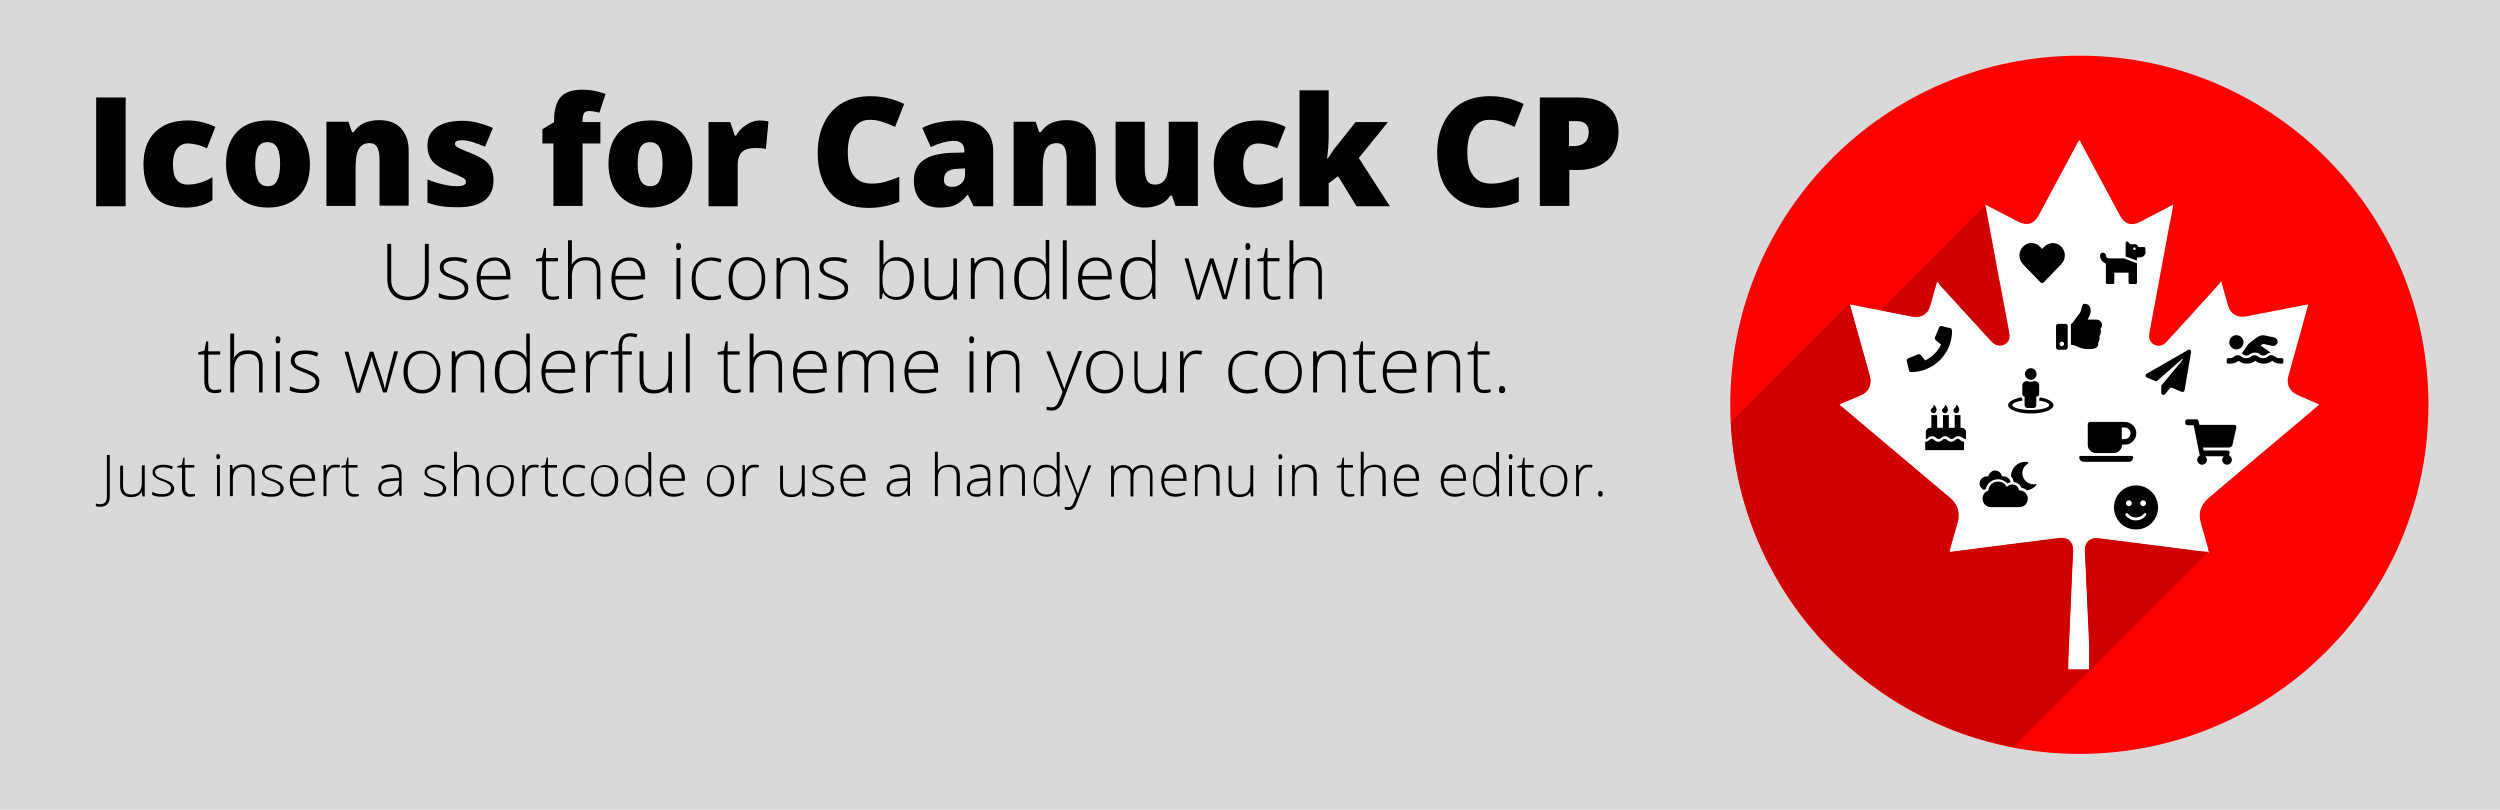 <?xml version="1.0" encoding="utf-8"?>
<!-- Generator: Adobe Illustrator 21.0.0, SVG Export Plug-In . SVG Version: 6.00 Build 0)  -->
<svg version="1.1" id="Livello_1" xmlns="http://www.w3.org/2000/svg" xmlns:xlink="http://www.w3.org/1999/xlink" x="0px" y="0px"
	 viewBox="0 0 772 250" style="enable-background:new 0 0 772 250;" xml:space="preserve">
<style type="text/css">
	.st0{fill:#D9D9D9;}
	.st1{fill:#FD0000;}
	.st2{fill:#FFFFFF;}
	.st3{fill:#CE0000;}
</style>
<rect y="0" class="st0" width="772" height="250"/>
<g>
	<circle class="st1" cx="642.1" cy="125" r="107.8"/>
	<path class="st2" d="M613.1,63.2c0.7,0.4,1.3,0.7,1.9,1c2.8,1.4,5.5,2.9,8.3,4.3c2.6,1.3,4.8,0.7,6.2-1.9c4-7.5,8-14.9,12-22.4
		c0.2-0.3,0.3-0.6,0.6-1c0.3,0.4,0.5,0.7,0.6,1.1c4,7.4,7.9,14.8,11.9,22.2c1.4,2.7,3.6,3.4,6.3,2c3-1.6,6-3.1,9-4.7
		c0.3-0.2,0.7-0.3,1.2-0.6c-0.4,2.4-0.8,4.7-1.3,6.9c-2,11-4.1,21.9-6.1,32.9c-0.3,1.5,0.3,2.8,1.5,3.4c1.3,0.7,2.7,0.4,3.8-0.8
		c5.4-5.9,10.7-11.7,16-17.6c0.3-0.3,0.5-0.6,0.9-1.2c0.5,1.7,0.8,3,1.2,4.3c0.3,1.1,0.6,2.1,0.9,3.2c0.8,2.7,2.8,3.9,5.6,3.4
		c6.2-1.2,12.3-2.4,18.5-3.6c0.2,0,0.4-0.1,0.7-0.1c-0.7,2.4-1.3,4.7-1.9,6.9c-1.4,5-2.8,10-4.2,15c-0.8,2.8,0.3,5,3,6.2
		c2.1,0.9,4.2,1.8,6.5,2.8c-1.9,1.6-3.7,3.2-5.5,4.7c-9.5,8-19.1,16-28.6,24.1c-2.6,2.2-3.4,4.8-2.4,8c0.8,2.9,1.6,5.8,2.5,8.9
		c-1.5-0.2-2.9-0.3-4.3-0.5c-9.9-1.3-19.8-2.5-29.8-3.8c-2.6-0.3-4.3,1.2-4.2,3.8c0.4,9.5,0.9,19.1,1.3,28.6c0.1,2.7,0,5.4,0,8.1
		c-2,0-4.2,0-6.5,0c0-0.9,0-1.7,0-2.6c0.4-10,0.9-19.9,1.3-29.9c0.1-1.5,0.2-2.9,0.2-4.4c0-2.5-1.6-4-4-3.7c-5,0.6-10,1.3-15.1,1.9
		c-6.2,0.8-12.4,1.6-18.6,2.4c-0.1,0-0.2,0-0.5-0.1c0.2-0.9,0.5-1.8,0.7-2.6c0.6-2.1,1.2-4.2,1.8-6.3c0.9-3.1,0.1-5.7-2.4-7.8
		c-11-9.2-21.9-18.5-32.9-27.7c-0.4-0.3-0.8-0.6-1.2-1c0.4-0.2,0.7-0.4,0.9-0.5c1.8-0.8,3.7-1.5,5.5-2.3c2.7-1.1,3.8-3.4,3-6.2
		c-1.9-6.9-3.9-13.8-5.8-20.7c-0.1-0.4-0.2-0.8-0.3-1.3c3.3,0.7,6.5,1.3,9.7,1.9c3.2,0.6,6.5,1.3,9.7,1.9c2.6,0.5,4.7-0.8,5.4-3.4
		c0.7-2.4,1.3-4.7,2-7.1c0.1-0.1,0.3-0.2,0.4-0.3c0.2,0.3,0.4,0.7,0.6,1c5.3,5.8,10.6,11.6,15.9,17.4c1,1,2,1.6,3.5,1.2
		c1.6-0.5,2.4-1.9,2-3.7c-1-5.5-2-11-3.1-16.5c-1.4-7.5-2.8-15.1-4.2-22.6C613.1,63.7,613.1,63.5,613.1,63.2z"/>
	<path class="st3" d="M580.8,95.8C580.8,95.8,580.9,95.8,580.8,95.8c3.3,0.7,6.5,1.3,9.7,1.9c2.6,0.5,4.7-0.8,5.4-3.4
		c0.7-2.4,1.3-4.7,2-7.1c0.1-0.1,0.3-0.2,0.4-0.3c0.2,0.3,0.4,0.7,0.6,1c5.3,5.8,10.6,11.6,15.9,17.4c1,1,2,1.6,3.5,1.2
		c1.6-0.5,2.4-1.9,2-3.7c-1-5.5-2-11-3.1-16.5c-1.4-7.5-2.8-15.1-4.2-22.6c0-0.1,0-0.1,0-0.2L580.8,95.8z"/>
	<path class="st3" d="M682,170.3l0.3-0.3l-0.6-0.6C681.9,169.6,681.9,169.9,682,170.3z"/>
	<path class="st3" d="M677.8,170c-9.9-1.3-19.8-2.5-29.8-3.8c-2.6-0.3-4.3,1.2-4.2,3.8c0.4,9.5,0.9,19.1,1.3,28.6
		c0.1,2.7,0,5.4,0,8.1c-2,0-4.2,0-6.5,0c0-0.9,0-1.7,0-2.6c0.4-10,0.9-19.9,1.3-29.9c0.1-1.5,0.2-2.9,0.2-4.4c0-2.5-1.6-4-4-3.7
		c-5,0.6-10,1.3-15.1,1.9c-6.2,0.8-12.4,1.6-18.6,2.4c-0.1,0-0.2,0-0.5-0.1c0.2-0.9,0.5-1.8,0.7-2.6c0.6-2.1,1.2-4.2,1.8-6.3
		c0.9-3.1,0.1-5.7-2.4-7.8c-11-9.2-21.9-18.5-32.9-27.7c-0.4-0.3-0.8-0.6-1.2-1c0.4-0.2,0.7-0.4,0.9-0.5c1.8-0.8,3.7-1.5,5.5-2.3
		c2.7-1.1,3.8-3.4,3-6.2c-1.9-6.9-3.9-13.8-5.8-20.7c-0.1-0.4-0.2-0.8-0.3-1.3l-0.1-0.1l-36.6,36.6c2.5,50,39.1,91,87.1,100.3
		l60.3-60.3C680.4,170.3,679.1,170.2,677.8,170z"/>
	<path d="M636.5,81.6l-5.3,5.5c-0.3,0.4-0.9,0.4-1.2,0l-5.3-5.5c-1.5-1.6-1.5-4.2,0.3-5.7c1.5-1.3,3.7-1.1,5.1,0.4l0.5,0.6l0.5-0.6
		c1.4-1.4,3.6-1.7,5.1-0.4C638,77.3,638.1,80,636.5,81.6z"/>
	<path d="M688.3,138.2h-8l0.2,0.9h7.4c0.4,0,0.7,0.4,0.6,0.8l-0.2,0.7c0.5,0.2,0.9,0.8,0.9,1.4c0,0.8-0.7,1.5-1.5,1.5
		c-0.8,0-1.5-0.7-1.5-1.5c0-0.4,0.2-0.8,0.5-1.1h-5.7c0.3,0.3,0.5,0.7,0.5,1.1c0,0.8-0.7,1.5-1.5,1.5c-0.8,0-1.5-0.7-1.5-1.5
		c0-0.6,0.3-1.1,0.8-1.3l-1.9-9.4h-1.9c-0.4,0-0.7-0.3-0.7-0.7v-0.4c0-0.4,0.3-0.7,0.7-0.7h2.8c0.3,0,0.6,0.2,0.6,0.5l0.3,1.2h10.8
		c0.4,0,0.7,0.4,0.6,0.8l-1.3,5.7C688.9,138,688.6,138.2,688.3,138.2z"/>
	<path d="M602.8,102.2c0,7-5.7,12.7-12.7,12.7c-0.3,0-0.6-0.2-0.6-0.5l-0.7-2.9c-0.1-0.3,0.1-0.6,0.4-0.8l3.1-1.3
		c0.3-0.1,0.6,0,0.8,0.2l1.4,1.7c2.1-1,3.9-2.8,4.9-4.9l-1.7-1.4c-0.2-0.2-0.3-0.5-0.2-0.8l1.3-3.1c0.1-0.3,0.4-0.5,0.8-0.4l2.9,0.7
		C602.6,101.6,602.8,101.9,602.8,102.2z"/>
	<path d="M643.4,142.6c-1.3,0-1.7-1.8-1-1.8h16c0.7,0,0.3,1.8-1,1.8H643.4z M644.7,137.4V131c0-0.4,0.3-0.7,0.7-0.7h10.8
		c1.9,0,3.5,1.6,3.5,3.5s-1.6,3.5-3.5,3.5h-0.9c0,1.5-1.2,2.6-2.6,2.6h-5.3C645.9,140,644.7,138.8,644.7,137.4z M655.2,132.1v3.5
		h0.9c1,0,1.8-0.8,1.8-1.8s-0.8-1.8-1.8-1.8H655.2z"/>
	<path d="M666.4,156.7c0,3.8-3,6.8-6.8,6.8s-6.8-3-6.8-6.8c0-3.8,3-6.8,6.8-6.8S666.4,152.9,666.4,156.7z M662.1,158.6
		c-0.6,0.7-1.5,1.2-2.5,1.2s-1.9-0.4-2.5-1.2c-0.4-0.4-1,0.1-0.7,0.6c0.8,0.9,1.9,1.5,3.1,1.5s2.4-0.5,3.1-1.5
		C663.1,158.7,662.4,158.1,662.1,158.6z M656.5,155.4c0,0.5,0.4,0.9,0.9,0.9c0.5,0,0.9-0.4,0.9-0.9s-0.4-0.9-0.9-0.9
		C656.9,154.5,656.5,154.9,656.5,155.4z M660.9,155.4c0,0.5,0.4,0.9,0.9,0.9c0.5,0,0.9-0.4,0.9-0.9s-0.4-0.9-0.9-0.9
		C661.3,154.5,660.9,154.9,660.9,155.4z"/>
	<path d="M638.5,100.7v6.6c0,0.4-0.3,0.7-0.7,0.7h-2.2c-0.4,0-0.7-0.3-0.7-0.7v-6.6c0-0.4,0.3-0.7,0.7-0.7h2.2
		C638.3,100,638.5,100.3,638.5,100.7z M637.4,106.2c0-0.4-0.3-0.7-0.7-0.7c-0.4,0-0.7,0.3-0.7,0.7c0,0.4,0.3,0.7,0.7,0.7
		C637.2,106.8,637.4,106.5,637.4,106.2z M644.7,98.7h2.8c0.9,0,1.6,0.8,1.6,1.6c0,0.5-0.2,1-0.5,1.3l0,0c0.3,0.6,0.2,1.5-0.3,2.2
		c0.2,0.7,0,1.6-0.4,2c0.1,0.5,0.1,0.9-0.2,1.2c-0.6,0.8-1.9,0.8-3.1,0.8h-0.1c-1.3,0-2.4-0.5-3.3-0.9c-0.4-0.2-1-0.4-1.4-0.4
		c-0.2,0-0.3-0.1-0.3-0.3v-5.9c0-0.1,0-0.2,0.1-0.2c1.1-1.1,1.6-2.2,2.4-3.1c0.4-0.4,0.6-1,0.7-1.6c0.1-0.5,0.4-1.6,0.9-1.6
		c0.7,0,2,0.2,2,2.2C645.6,97.3,644.9,97.9,644.7,98.7z"/>
	<path d="M676.6,108.7l-2,11.8c-0.1,0.4-0.5,0.7-0.9,0.5l-3.4-1.4l-1.7,2.1c-0.4,0.5-1.2,0.2-1.2-0.4v-2.2l6.6-8
		c0.1-0.2-0.1-0.4-0.2-0.2l-7.9,6.9l-2.9-1.2c-0.5-0.2-0.6-0.9-0.1-1.2l12.7-7.3C676.1,107.7,676.7,108.1,676.6,108.7z"/>
	<path d="M604.7,134.7c-1.2,0-1.3,0.9-2,0.9c-0.8,0-0.9-0.9-2-0.9c-1.2,0-1.3,0.9-2,0.9c-0.8,0-0.9-0.9-2-0.9c-1.2,0-1.3,0.9-2,0.9
		v-2.2c0-0.7,0.6-1.3,1.3-1.3h0.4v-3.9h1.8v3.9h1.8v-3.9h1.8v3.9h1.8v-3.9h1.8v3.9h0.4c0.7,0,1.3,0.6,1.3,1.3v2.2
		C606,135.5,605.9,134.7,604.7,134.7z M594.5,139v-2.6c1.2,0,1.3-0.9,2-0.9c0.8,0,0.9,0.9,2,0.9c1.2,0,1.3-0.9,2-0.9
		c0.8,0,0.9,0.9,2,0.9c1.2,0,1.3-0.9,2-0.9c0.8,0,0.9,0.9,2,0.9v2.6H594.5z M596.2,126.8c0-0.9,0.9-0.6,0.9-1.8
		c0.3,0,0.9,0.8,0.9,1.5s-0.4,1.1-0.9,1.1C596.6,127.6,596.2,127.2,596.2,126.8z M599.7,126.8c0-0.9,0.9-0.6,0.9-1.8
		c0.3,0,0.9,0.8,0.9,1.5s-0.4,1.1-0.9,1.1S599.7,127.2,599.7,126.8z M603.2,126.8c0-0.9,0.9-0.6,0.9-1.8c0.3,0,0.9,0.8,0.9,1.5
		s-0.4,1.1-0.9,1.1S603.2,127.2,603.2,126.8z"/>
	<path d="M634.1,125.1c0,1.5-3.1,2.6-7,2.6c-3.9,0-7-1.2-7-2.6c0-1,1.6-1.9,4-2.4c0.1,0.1,0.3,0.3,0.4,0.4v0.6
		c-1.8,0.3-3.1,0.8-3.1,1.4c0,0.8,2.6,1.5,5.7,1.5c3.2,0,5.7-0.7,5.7-1.5c0-0.6-1.2-1.1-3.1-1.4v-0.6c0.2-0.1,0.3-0.2,0.4-0.4
		C632.5,123.2,634.1,124.1,634.1,125.1z M624.5,121.6V119c0-0.7,0.6-1.3,1.3-1.3h0.3c0.3,0.1,0.6,0.2,1,0.2c0.4,0,0.7-0.1,1-0.2h0.3
		c0.7,0,1.3,0.6,1.3,1.3v2.6c0,0.5-0.4,0.9-0.9,0.9v2.6c0,0.5-0.4,0.9-0.9,0.9h-1.8c-0.5,0-0.9-0.4-0.9-0.9v-2.6
		C624.9,122.5,624.5,122.1,624.5,121.6z M625.3,115.5c0-1,0.8-1.8,1.8-1.8c1,0,1.8,0.8,1.8,1.8s-0.8,1.8-1.8,1.8
		C626.1,117.2,625.3,116.4,625.3,115.5z"/>
	<path d="M705.1,111v0.9c0,0.2-0.2,0.4-0.4,0.4h-0.4c-1.1,0-2-0.3-2.6-0.9c-0.6,0.5-1.6,0.9-2.6,0.9c-1.1,0-2-0.3-2.6-0.9
		c-0.6,0.5-1.6,0.9-2.6,0.9c-1.1,0-2-0.3-2.6-0.9c-0.6,0.5-1.6,0.9-2.6,0.9H688c-0.2,0-0.4-0.2-0.4-0.4V111c0-0.2,0.2-0.4,0.4-0.4
		h0.4c0.7,0,1.3-0.2,1.5-0.5c0.2-0.2,0.5-0.4,0.9-0.4h0.4c0.3,0,0.6,0.2,0.9,0.4c0.3,0.3,0.8,0.5,1.5,0.5s1.3-0.2,1.5-0.5
		c0.2-0.2,0.5-0.4,0.9-0.4h0.4c0.3,0,0.6,0.2,0.9,0.4c0.3,0.3,0.8,0.5,1.5,0.5c0.7,0,1.3-0.2,1.5-0.5c0.2-0.2,0.5-0.4,0.9-0.4h0.4
		c0.3,0,0.6,0.2,0.9,0.4c0.3,0.3,0.8,0.5,1.5,0.5h0.4C704.9,110.6,705.1,110.7,705.1,111z M688.4,105.7c0-1.2,1-2.2,2.2-2.2
		s2.2,1,2.2,2.2c0,1.2-1,2.2-2.2,2.2S688.4,106.9,688.4,105.7z M692.3,109.1l1.9-2.7c0.2-0.3,0.4-0.5,0.7-0.7l2.2-1.6
		c0.7-0.5,1.6-0.7,2.4-0.5l2.8,0.6c0.7,0.2,1.2,0.9,1,1.6c-0.2,0.7-0.9,1.2-1.6,1l-2.8-0.6c-0.1,0-0.2,0-0.3,0.1l-0.5,0.4l3.1,2.2
		c-0.5,0-0.9,0.2-1.4,0.6c-0.1,0.1-0.4,0.3-0.9,0.3s-0.8-0.2-0.9-0.3c-0.4-0.4-0.9-0.6-1.5-0.6h-0.4c-0.5,0-1,0.2-1.5,0.6
		c-0.1,0.1-0.4,0.3-0.9,0.3s-0.8-0.2-0.9-0.3C692.6,109.3,692.4,109.2,692.3,109.1z"/>
	<path d="M659.9,81.3v6c0,0.2-0.2,0.4-0.4,0.4h-1.8c-0.2,0-0.4-0.2-0.4-0.4v-3.1h-4.4v3.1c0,0.2-0.2,0.4-0.4,0.4h-1.8
		c-0.2,0-0.4-0.2-0.4-0.4v-5.9c-1-0.4-1.8-1.3-1.8-2.5c0-0.5,0.4-0.9,0.9-0.9c0.5,0,0.9,0.4,0.9,0.9c0,0.5,0.4,0.9,0.9,0.9h4.7
		L659.9,81.3z M662.6,77.7c0,1-0.8,1.8-1.8,1.8h-0.9v1l-3.5-1.3V75c0-0.4,0.5-0.6,0.7-0.3l0.7,0.7h1.5c0.3,0,0.7,0.2,0.8,0.5
		l0.2,0.4h1.8c0.2,0,0.4,0.2,0.4,0.4V77.7z M659.1,76.4c-0.2,0-0.4,0.2-0.4,0.4s0.2,0.4,0.4,0.4s0.4-0.2,0.4-0.4
		S659.3,76.4,659.1,76.4z"/>
	<path d="M612.7,151.3c-0.8-0.3-1.4-1.1-1.4-2c0-1.2,1-2.2,2.2-2.2h0.5c0.2-1,1.1-1.8,2.1-1.8c1.1,0,1.9,0.8,2.1,1.8h0.5
		c1.1,0,2,0.8,2.2,1.8c-0.4,0.1-0.7,0.2-1,0.4c-0.7-0.8-1.8-1.3-2.9-1.3c-1.9,0-3.4,1.3-3.8,3C613,151,612.9,151.1,612.7,151.3z
		 M626.2,154c0,1.5-1.2,2.6-2.6,2.6h-8.8c-1.5,0-2.6-1.2-2.6-2.6c0-1.2,0.7-2.1,1.8-2.5c0.1-1.6,1.4-2.8,3-2.8
		c1.2,0,2.2,0.7,2.7,1.7c0.4-0.5,1-0.8,1.7-0.8c1.1,0,1.9,0.8,2.1,1.8h0C625,151.4,626.2,152.6,626.2,154z M628.8,149.8
		c-0.7,0.9-1.8,1.5-2.9,1.6c-0.5-0.4-1-0.7-1.7-0.8c-0.4-1-1.3-1.6-2.4-1.8c-0.1-0.7-0.4-1.3-0.8-1.7c0,0,0,0,0-0.1
		c0-2.4,2-4.4,4.4-4.4c0.3,0,0.5,0,0.8,0.1c0.2,0,0.2,0.3,0.1,0.4c-1.1,0.6-1.8,1.8-1.8,3c0,2.1,2,3.8,4.1,3.4
		C628.8,149.4,628.9,149.6,628.8,149.8z"/>
</g>
<g>
	<path d="M29.7,63.6V30.1h9.1v33.6H29.7z"/>
	<path d="M57.3,64.1c-4.3,0-7.5-1.1-9.7-3.4s-3.3-5.6-3.3-9.9c0-4.3,1.2-7.7,3.6-10c2.4-2.4,5.7-3.6,10.1-3.6c3,0,5.9,0.7,8.5,2
		l-2.6,6.6c-1.1-0.5-2.1-0.9-3-1.1s-1.9-0.4-2.9-0.4c-1.5,0-2.6,0.6-3.4,1.7c-0.8,1.1-1.2,2.7-1.2,4.8c0,4.2,1.5,6.2,4.6,6.2
		c2.6,0,5.2-0.8,7.6-2.3v7.1C63.4,63.3,60.6,64.1,57.3,64.1z"/>
	<path d="M95.7,50.6c0,4.3-1.1,7.6-3.4,9.9s-5.5,3.6-9.6,3.6c-3.9,0-7.1-1.2-9.4-3.6c-2.3-2.4-3.5-5.7-3.5-9.9
		c0-4.2,1.1-7.5,3.4-9.9s5.5-3.5,9.6-3.5c2.6,0,4.8,0.5,6.8,1.6c2,1.1,3.5,2.6,4.5,4.7C95.1,45.5,95.7,47.9,95.7,50.6z M78.8,50.6
		c0,2.2,0.3,3.9,0.9,5.1c0.6,1.2,1.6,1.8,3,1.8c1.4,0,2.4-0.6,2.9-1.8c0.6-1.2,0.9-2.9,0.9-5.1c0-2.2-0.3-3.9-0.9-5
		c-0.6-1.1-1.6-1.7-3-1.7c-1.4,0-2.4,0.6-3,1.7C79.1,46.6,78.8,48.3,78.8,50.6z"/>
	<path d="M117.2,63.6V49.4c0-1.7-0.2-3-0.7-3.9c-0.5-0.9-1.3-1.3-2.4-1.3c-1.5,0-2.6,0.6-3.3,1.8c-0.7,1.2-1,3.3-1,6.2v11.4h-9v-26
		h6.8l1.1,3.2h0.5c0.8-1.2,1.8-2.1,3.2-2.8c1.4-0.6,2.9-0.9,4.7-0.9c2.9,0,5.1,0.8,6.7,2.5c1.6,1.7,2.4,4,2.4,7v16.9H117.2z"/>
	<path d="M152.4,55.6c0,2.8-0.9,4.9-2.8,6.3c-1.9,1.4-4.6,2.1-8.2,2.1c-1.9,0-3.6-0.1-5-0.3c-1.4-0.2-2.9-0.6-4.4-1.1v-7.2
		c1.4,0.6,2.9,1.1,4.6,1.5c1.7,0.4,3.1,0.6,4.4,0.6c1.9,0,2.9-0.4,2.9-1.3c0-0.5-0.3-0.9-0.8-1.2s-2.1-1.1-4.7-2.1
		c-2.4-1-4.1-2.1-5-3.3c-0.9-1.2-1.4-2.8-1.4-4.7c0-2.4,0.9-4.3,2.8-5.6c1.9-1.3,4.5-2,7.9-2c1.7,0,3.3,0.2,4.8,0.6
		c1.5,0.4,3.1,0.9,4.7,1.6l-2.4,5.8c-1.2-0.5-2.5-1-3.8-1.4c-1.3-0.4-2.4-0.6-3.3-0.6c-1.5,0-2.2,0.4-2.2,1.1c0,0.4,0.3,0.8,0.8,1.1
		c0.5,0.3,2,1,4.4,1.9c1.8,0.8,3.2,1.5,4.1,2.2c0.9,0.7,1.6,1.6,2,2.5C152.1,53.1,152.4,54.2,152.4,55.6z"/>
	<path d="M185.4,44.3h-5.5v19.3h-9V44.3h-3.4v-4.4l3.6-2.2v-0.4c0-3.4,0.7-5.9,2.1-7.4c1.4-1.5,3.6-2.2,6.7-2.2
		c1.2,0,2.3,0.1,3.4,0.3s2.3,0.5,3.7,1l-1.9,5.8c-1.1-0.3-2.2-0.5-3.2-0.5c-0.7,0-1.2,0.2-1.5,0.6c-0.3,0.4-0.5,1.1-0.5,2.1v0.7h5.5
		V44.3z"/>
	<path d="M213.8,50.6c0,4.3-1.1,7.6-3.4,9.9s-5.5,3.6-9.6,3.6c-3.9,0-7.1-1.2-9.4-3.6c-2.3-2.4-3.5-5.7-3.5-9.9
		c0-4.2,1.1-7.5,3.4-9.9s5.5-3.5,9.6-3.5c2.6,0,4.8,0.5,6.8,1.6c2,1.1,3.5,2.6,4.5,4.7C213.3,45.5,213.8,47.9,213.8,50.6z
		 M196.9,50.6c0,2.2,0.3,3.9,0.9,5.1c0.6,1.2,1.6,1.8,3,1.8c1.4,0,2.4-0.6,2.9-1.8c0.6-1.2,0.9-2.9,0.9-5.1c0-2.2-0.3-3.9-0.9-5
		c-0.6-1.1-1.6-1.7-3-1.7c-1.4,0-2.4,0.6-3,1.7C197.2,46.6,196.9,48.3,196.9,50.6z"/>
	<path d="M234.6,37.2c0.8,0,1.5,0.1,2.2,0.2l0.5,0.1l-0.8,8.5c-0.7-0.2-1.8-0.3-3.1-0.3c-2,0-3.4,0.4-4.3,1.3
		c-0.9,0.9-1.3,2.2-1.3,3.9v12.8h-9v-26h6.7l1.4,4.2h0.4c0.7-1.4,1.8-2.5,3.1-3.3C231.9,37.6,233.2,37.2,234.6,37.2z"/>
	<path d="M268.6,37c-2.2,0-3.8,0.9-5,2.7c-1.2,1.8-1.8,4.2-1.8,7.3c0,6.5,2.5,9.7,7.4,9.7c1.5,0,2.9-0.2,4.3-0.6
		c1.4-0.4,2.8-0.9,4.2-1.5v7.7c-2.8,1.2-6,1.9-9.5,1.9c-5.1,0-8.9-1.5-11.6-4.4c-2.7-2.9-4.1-7.2-4.1-12.7c0-3.5,0.7-6.5,2-9.2
		c1.3-2.6,3.2-4.7,5.6-6.1c2.5-1.4,5.3-2.1,8.7-2.1c3.6,0,7.1,0.8,10.4,2.4l-2.8,7.1c-1.2-0.6-2.5-1.1-3.7-1.5
		C271.4,37.2,270.1,37,268.6,37z"/>
	<path d="M300.6,63.6l-1.7-3.4h-0.2c-1.2,1.5-2.4,2.5-3.7,3.1c-1.3,0.6-2.9,0.8-4.9,0.8c-2.4,0-4.4-0.7-5.8-2.2
		c-1.4-1.5-2.1-3.5-2.1-6.2c0-2.8,1-4.8,2.9-6.2c1.9-1.4,4.7-2.1,8.4-2.3l4.3-0.1v-0.4c0-2.1-1.1-3.2-3.2-3.2
		c-1.9,0-4.3,0.6-7.2,1.9l-2.6-5.9c3-1.6,6.9-2.3,11.5-2.3c3.3,0,5.9,0.8,7.7,2.5s2.7,4,2.7,6.9v17.1H300.6z M294,57.7
		c1.1,0,2-0.3,2.8-1s1.2-1.6,1.2-2.7v-2l-2.1,0.1c-3,0.1-4.4,1.2-4.4,3.3C291.4,56.9,292.3,57.7,294,57.7z"/>
	<path d="M329.4,63.6V49.4c0-1.7-0.2-3-0.7-3.9c-0.5-0.9-1.3-1.3-2.4-1.3c-1.5,0-2.6,0.6-3.3,1.8c-0.7,1.2-1,3.3-1,6.2v11.4h-9v-26
		h6.8l1.1,3.2h0.5c0.8-1.2,1.8-2.1,3.2-2.8c1.4-0.6,2.9-0.9,4.7-0.9c2.9,0,5.1,0.8,6.7,2.5c1.6,1.7,2.4,4,2.4,7v16.9H329.4z"/>
	<path d="M363,63.6l-1.1-3.2h-0.5c-0.8,1.2-1.8,2.1-3.1,2.7c-1.3,0.6-2.9,1-4.7,1c-2.9,0-5.1-0.8-6.7-2.5c-1.6-1.7-2.4-4-2.4-7V37.6
		h9v14.2c0,1.7,0.2,3,0.7,3.9c0.5,0.9,1.3,1.3,2.4,1.3c1.5,0,2.6-0.6,3.3-1.8c0.7-1.2,1-3.3,1-6.2V37.6h9v26H363z"/>
	<path d="M387.8,64.1c-4.3,0-7.5-1.1-9.7-3.4s-3.3-5.6-3.3-9.9c0-4.3,1.2-7.7,3.6-10c2.4-2.4,5.7-3.6,10.1-3.6c3,0,5.9,0.7,8.5,2
		l-2.6,6.6c-1.1-0.5-2.1-0.9-3-1.1s-1.9-0.4-2.9-0.4c-1.5,0-2.6,0.6-3.4,1.7c-0.8,1.1-1.2,2.7-1.2,4.8c0,4.2,1.5,6.2,4.6,6.2
		c2.6,0,5.2-0.8,7.6-2.3v7.1C393.8,63.3,391,64.1,387.8,64.1z"/>
	<path d="M410,49c1.1-1.7,2-3.1,2.8-4l5.8-7.3h10l-9,11.1l9.6,14.9h-10.3l-5.7-9.3l-2.9,2.2v7.1h-9V27.9h9v14c0,2.4-0.2,4.8-0.5,7
		H410z"/>
	<path d="M459.9,37c-2.2,0-3.8,0.9-5,2.7c-1.2,1.8-1.8,4.2-1.8,7.3c0,6.5,2.5,9.7,7.4,9.7c1.5,0,2.9-0.2,4.3-0.6
		c1.4-0.4,2.8-0.9,4.2-1.5v7.7c-2.8,1.2-6,1.9-9.5,1.9c-5.1,0-8.9-1.5-11.6-4.4c-2.7-2.9-4.1-7.2-4.1-12.7c0-3.5,0.7-6.5,2-9.2
		c1.3-2.6,3.2-4.7,5.6-6.1c2.5-1.4,5.3-2.1,8.7-2.1c3.6,0,7.1,0.8,10.4,2.4l-2.8,7.1c-1.2-0.6-2.5-1.1-3.7-1.5
		C462.7,37.2,461.3,37,459.9,37z"/>
	<path d="M499.8,40.7c0,3.7-1.1,6.6-3.3,8.7c-2.2,2-5.4,3.1-9.4,3.1h-2.5v11.1h-9.1V30.1h11.6c4.2,0,7.4,0.9,9.5,2.8
		C498.8,34.7,499.8,37.3,499.8,40.7z M484.5,45.1h1.7c1.4,0,2.4-0.4,3.2-1.1c0.8-0.8,1.2-1.8,1.2-3.2c0-2.3-1.3-3.4-3.8-3.4h-2.3
		V45.1z"/>
	<path d="M132.4,75.3v11.1c0,2-0.6,3.5-1.7,4.6s-2.7,1.7-4.8,1.7c-2,0-3.5-0.6-4.6-1.7s-1.7-2.7-1.7-4.7v-11h1.2v11.1
		c0,1.6,0.5,2.9,1.4,3.8s2.2,1.4,3.9,1.4c1.6,0,2.9-0.5,3.8-1.4s1.3-2.2,1.3-3.8V75.3H132.4z"/>
	<path d="M144.6,89.1c0,1.1-0.4,2-1.3,2.6s-2.1,0.9-3.7,0.9c-1.7,0-3.1-0.3-4.1-0.8v-1.3c1.3,0.6,2.6,1,4.1,1c1.3,0,2.2-0.2,2.9-0.6
		s1-1,1-1.7c0-0.6-0.3-1.2-0.8-1.6s-1.4-0.9-2.6-1.3c-1.3-0.5-2.2-0.9-2.7-1.2s-0.9-0.7-1.2-1.1s-0.4-0.9-0.4-1.5
		c0-1,0.4-1.7,1.2-2.3s1.9-0.8,3.4-0.8c1.4,0,2.7,0.3,3.9,0.8l-0.4,1.1c-1.2-0.5-2.4-0.8-3.5-0.8c-1,0-1.9,0.2-2.5,0.5
		s-0.9,0.8-0.9,1.4c0,0.7,0.2,1.2,0.7,1.6s1.4,0.8,2.8,1.3c1.1,0.4,2,0.8,2.5,1.1s0.9,0.7,1.2,1.1S144.6,88.5,144.6,89.1z"/>
	<path d="M153.1,92.7c-1.9,0-3.3-0.6-4.3-1.7s-1.6-2.7-1.6-4.8c0-2,0.5-3.7,1.5-4.9s2.3-1.8,4-1.8c1.5,0,2.7,0.5,3.6,1.6
		s1.3,2.5,1.3,4.3v0.9h-9.2c0,1.8,0.4,3.1,1.2,4s1.9,1.4,3.4,1.4c0.7,0,1.4-0.1,1.9-0.2s1.2-0.3,2.1-0.7v1.1c-0.7,0.3-1.4,0.5-2,0.6
		S153.8,92.7,153.1,92.7z M152.7,80.5c-1.2,0-2.2,0.4-3,1.2s-1.2,2-1.3,3.5h7.9c0-1.5-0.3-2.6-1-3.5S153.9,80.5,152.7,80.5z"/>
	<path d="M170.7,91.6c0.7,0,1.4-0.1,1.9-0.2v0.9c-0.6,0.2-1.2,0.3-1.9,0.3c-1.1,0-2-0.3-2.5-0.9s-0.8-1.5-0.8-2.8v-8.2h-1.9V80
		l1.9-0.5l0.6-2.9h0.6v3.1h3.7v1h-3.7v8.1c0,1,0.2,1.7,0.5,2.2S170,91.6,170.7,91.6z"/>
	<path d="M184.3,92.4v-8.3c0-1.3-0.3-2.2-0.8-2.8s-1.4-0.9-2.5-0.9c-1.5,0-2.6,0.4-3.3,1.2s-1.1,2-1.1,3.7v7h-1.2V74.2h1.2V80
		l-0.1,1.6h0.1c0.5-0.8,1.1-1.3,1.8-1.7s1.6-0.5,2.7-0.5c2.9,0,4.3,1.6,4.3,4.7v8.3H184.3z"/>
	<path d="M194.7,92.7c-1.9,0-3.3-0.6-4.3-1.7s-1.6-2.7-1.6-4.8c0-2,0.5-3.7,1.5-4.9s2.3-1.8,4-1.8c1.5,0,2.7,0.5,3.6,1.6
		s1.3,2.5,1.3,4.3v0.9H190c0,1.8,0.4,3.1,1.2,4s1.9,1.4,3.4,1.4c0.7,0,1.4-0.1,1.9-0.2s1.2-0.3,2.1-0.7v1.1c-0.7,0.3-1.4,0.5-2,0.6
		S195.4,92.7,194.7,92.7z M194.3,80.5c-1.2,0-2.2,0.4-3,1.2s-1.2,2-1.3,3.5h7.9c0-1.5-0.3-2.6-1-3.5S195.5,80.5,194.3,80.5z"/>
	<path d="M208.8,76.1c0-0.8,0.2-1.1,0.7-1.1c0.2,0,0.4,0.1,0.6,0.3s0.2,0.5,0.2,0.8c0,0.4-0.1,0.6-0.2,0.8s-0.3,0.3-0.6,0.3
		C209,77.3,208.8,76.9,208.8,76.1z M210.1,92.4h-1.2V79.7h1.2V92.4z"/>
	<path d="M219.4,92.7c-1.8,0-3.2-0.6-4.3-1.7s-1.5-2.8-1.5-4.8c0-2.1,0.5-3.8,1.6-4.9s2.5-1.8,4.4-1.8c1.1,0,2.2,0.2,3.2,0.6l-0.3,1
		c-1.1-0.4-2.1-0.6-2.9-0.6c-1.6,0-2.7,0.5-3.6,1.4s-1.2,2.4-1.2,4.2c0,1.7,0.4,3.1,1.2,4s1.9,1.5,3.4,1.5c1.2,0,2.2-0.2,3.2-0.6
		v1.1C221.8,92.5,220.8,92.7,219.4,92.7z"/>
	<path d="M236.3,86c0,2.1-0.5,3.7-1.5,4.9s-2.4,1.8-4.2,1.8c-1.1,0-2.1-0.3-3-0.8s-1.5-1.3-2-2.3S225,87.4,225,86
		c0-2.1,0.5-3.7,1.5-4.9s2.4-1.7,4.1-1.7c1.8,0,3.1,0.6,4.1,1.8S236.3,84,236.3,86z M226.2,86c0,1.8,0.4,3.1,1.2,4.1
		s1.9,1.5,3.3,1.5s2.5-0.5,3.3-1.5s1.2-2.3,1.2-4.1c0-1.8-0.4-3.1-1.2-4.1s-1.9-1.5-3.3-1.5s-2.5,0.5-3.3,1.4S226.2,84.3,226.2,86z"
		/>
	<path d="M248.7,92.4v-8.3c0-1.3-0.3-2.2-0.8-2.8s-1.4-0.9-2.5-0.9c-1.5,0-2.6,0.4-3.3,1.2s-1.1,2-1.1,3.7v7h-1.2V79.7h1l0.2,1.7
		h0.1c0.8-1.3,2.3-2,4.4-2c2.9,0,4.3,1.6,4.3,4.7v8.3H248.7z"/>
	<path d="M261.9,89.1c0,1.1-0.4,2-1.3,2.6s-2.1,0.9-3.7,0.9c-1.7,0-3.1-0.3-4.1-0.8v-1.3c1.3,0.6,2.6,1,4.1,1c1.3,0,2.2-0.2,2.9-0.6
		s1-1,1-1.7c0-0.6-0.3-1.2-0.8-1.6s-1.4-0.9-2.6-1.3c-1.3-0.5-2.2-0.9-2.7-1.2s-0.9-0.7-1.2-1.1s-0.4-0.9-0.4-1.5
		c0-1,0.4-1.7,1.2-2.3s1.9-0.8,3.4-0.8c1.4,0,2.7,0.3,3.9,0.8l-0.4,1.1c-1.2-0.5-2.4-0.8-3.5-0.8c-1,0-1.9,0.2-2.5,0.5
		s-0.9,0.8-0.9,1.4c0,0.7,0.2,1.2,0.7,1.6s1.4,0.8,2.8,1.3c1.1,0.4,2,0.8,2.5,1.1s0.9,0.7,1.2,1.1S261.9,88.5,261.9,89.1z"/>
	<path d="M276.8,79.4c1.8,0,3.1,0.6,4,1.7s1.4,2.8,1.4,4.9c0,2.1-0.5,3.8-1.4,4.9s-2.3,1.7-4,1.7c-0.9,0-1.7-0.2-2.4-0.6
		s-1.3-0.9-1.7-1.6h-0.1l-0.3,1.9h-0.7V74.2h1.2v4.6c0,0.7,0,1.3,0,1.9l0,1h0.1c0.5-0.8,1.1-1.3,1.8-1.7S275.8,79.4,276.8,79.4z
		 M276.7,80.5c-1.5,0-2.6,0.4-3.2,1.3s-1,2.3-1,4.3v0.2c0,1.9,0.3,3.3,1,4.1s1.7,1.3,3.2,1.3c1.4,0,2.4-0.5,3.1-1.5s1.1-2.4,1.1-4.2
		C280.9,82.3,279.5,80.5,276.7,80.5z"/>
	<path d="M286.7,79.7v8.2c0,1.3,0.3,2.2,0.8,2.8s1.4,0.9,2.5,0.9c1.5,0,2.6-0.4,3.3-1.1s1.1-2,1.1-3.7v-7h1.1v12.7h-1l-0.2-1.8h-0.1
		c-0.8,1.3-2.3,2-4.4,2c-2.9,0-4.3-1.6-4.3-4.7v-8.3H286.7z"/>
	<path d="M308.7,92.4v-8.3c0-1.3-0.3-2.2-0.8-2.8s-1.4-0.9-2.5-0.9c-1.5,0-2.6,0.4-3.3,1.2s-1.1,2-1.1,3.7v7h-1.2V79.7h1l0.2,1.7
		h0.1c0.8-1.3,2.3-2,4.4-2c2.9,0,4.3,1.6,4.3,4.7v8.3H308.7z"/>
	<path d="M318.7,79.4c0.9,0,1.7,0.2,2.4,0.5s1.3,0.9,1.8,1.7h0.1c0-1-0.1-1.9-0.1-2.9v-4.6h1.1v18.2h-0.8l-0.3-1.9h-0.1
		c-1,1.5-2.4,2.2-4.2,2.2c-1.8,0-3.1-0.5-4-1.6s-1.4-2.7-1.4-4.8c0-2.2,0.5-3.9,1.4-5.1S316.9,79.4,318.7,79.4z M318.7,80.5
		c-1.4,0-2.4,0.5-3.1,1.5s-1,2.4-1,4.3c0,3.6,1.4,5.4,4.2,5.4c1.4,0,2.5-0.4,3.2-1.3s1-2.2,1-4.1V86c0-2-0.3-3.4-1-4.2
		S320.1,80.5,318.7,80.5z"/>
	<path d="M329.4,92.4h-1.2V74.2h1.2V92.4z"/>
	<path d="M338.8,92.7c-1.9,0-3.3-0.6-4.3-1.7s-1.6-2.7-1.6-4.8c0-2,0.5-3.7,1.5-4.9s2.3-1.8,4-1.8c1.5,0,2.7,0.5,3.6,1.6
		s1.3,2.5,1.3,4.3v0.9h-9.2c0,1.8,0.4,3.1,1.2,4s1.9,1.4,3.4,1.4c0.7,0,1.4-0.1,1.9-0.2s1.2-0.3,2.1-0.7v1.1c-0.7,0.3-1.4,0.5-2,0.6
		S339.6,92.7,338.8,92.7z M338.5,80.5c-1.2,0-2.2,0.4-3,1.2s-1.2,2-1.3,3.5h7.9c0-1.5-0.3-2.6-1-3.5S339.6,80.5,338.5,80.5z"/>
	<path d="M351.5,79.4c0.9,0,1.7,0.2,2.4,0.5s1.3,0.9,1.8,1.7h0.1c0-1-0.1-1.9-0.1-2.9v-4.6h1.1v18.2h-0.8l-0.3-1.9h-0.1
		c-1,1.5-2.4,2.2-4.2,2.2c-1.8,0-3.1-0.5-4-1.6s-1.4-2.7-1.4-4.8c0-2.2,0.5-3.9,1.4-5.1S349.8,79.4,351.5,79.4z M351.5,80.5
		c-1.4,0-2.4,0.5-3.1,1.5s-1,2.4-1,4.3c0,3.6,1.4,5.4,4.2,5.4c1.4,0,2.5-0.4,3.2-1.3s1-2.2,1-4.1V86c0-2-0.3-3.4-1-4.2
		S353,80.5,351.5,80.5z"/>
	<path d="M377.6,92.4l-2.8-8.5c-0.2-0.6-0.4-1.4-0.7-2.5H374l-0.2,0.9l-0.5,1.7l-2.8,8.5h-1.1l-3.6-12.7h1.2l2,7.4
		c0.5,1.8,0.8,3.2,0.9,4h0.1c0.5-1.8,0.8-3,1-3.6l2.6-7.8h1.1l2.5,7.7c0.6,1.8,0.9,3.1,1,3.6h0.1c0.1-0.5,0.4-1.9,0.9-4.1l1.9-7.3
		h1.2l-3.5,12.7H377.6z"/>
	<path d="M384.6,76.1c0-0.8,0.2-1.1,0.7-1.1c0.2,0,0.4,0.1,0.6,0.3c0.1,0.2,0.2,0.5,0.2,0.8c0,0.4-0.1,0.6-0.2,0.8
		c-0.1,0.2-0.3,0.3-0.6,0.3C384.8,77.3,384.6,76.9,384.6,76.1z M385.9,92.4h-1.2V79.7h1.2V92.4z"/>
	<path d="M393.5,91.6c0.7,0,1.4-0.1,1.9-0.2v0.9c-0.6,0.2-1.2,0.3-1.9,0.3c-1.1,0-2-0.3-2.5-0.9s-0.8-1.5-0.8-2.8v-8.2h-1.9V80
		l1.9-0.5l0.6-2.9h0.6v3.1h3.7v1h-3.7v8.1c0,1,0.2,1.7,0.5,2.2S392.8,91.6,393.5,91.6z"/>
	<path d="M407.1,92.4v-8.3c0-1.3-0.3-2.2-0.8-2.8s-1.4-0.9-2.5-0.9c-1.5,0-2.6,0.4-3.3,1.2s-1.1,2-1.1,3.7v7h-1.2V74.2h1.2V80
		l-0.1,1.6h0.1c0.5-0.8,1.1-1.3,1.8-1.7s1.6-0.5,2.7-0.5c2.9,0,4.3,1.6,4.3,4.7v8.3H407.1z"/>
	<path d="M66.4,120.4c0.7,0,1.4-0.1,1.9-0.2v0.9c-0.6,0.2-1.2,0.3-1.9,0.3c-1.1,0-2-0.3-2.5-0.9s-0.8-1.5-0.8-2.8v-8.2h-1.9v-0.7
		l1.9-0.5l0.6-2.9h0.6v3.1H68v1h-3.7v8.1c0,1,0.2,1.7,0.5,2.2S65.7,120.4,66.4,120.4z"/>
	<path d="M80,121.2V113c0-1.3-0.3-2.2-0.8-2.8s-1.4-0.9-2.5-0.9c-1.5,0-2.6,0.4-3.3,1.2s-1.1,2-1.1,3.7v7h-1.2V103h1.2v5.8l-0.1,1.6
		h0.1c0.5-0.8,1.1-1.3,1.8-1.7s1.6-0.5,2.7-0.5c2.9,0,4.3,1.6,4.3,4.7v8.3H80z"/>
	<path d="M85.1,104.9c0-0.8,0.2-1.1,0.7-1.1c0.2,0,0.4,0.1,0.6,0.3s0.2,0.5,0.2,0.8c0,0.4-0.1,0.6-0.2,0.8s-0.3,0.3-0.6,0.3
		C85.3,106.1,85.1,105.7,85.1,104.9z M86.4,121.2h-1.2v-12.7h1.2V121.2z"/>
	<path d="M98.6,117.9c0,1.1-0.4,2-1.3,2.6s-2.1,0.9-3.7,0.9c-1.7,0-3.1-0.3-4.1-0.8v-1.3c1.3,0.6,2.6,1,4.1,1c1.3,0,2.2-0.2,2.9-0.6
		s1-1,1-1.7c0-0.6-0.3-1.2-0.8-1.6s-1.4-0.9-2.6-1.3c-1.3-0.5-2.2-0.9-2.7-1.2s-0.9-0.7-1.2-1.1s-0.4-0.9-0.4-1.5
		c0-1,0.4-1.7,1.2-2.3s1.9-0.8,3.4-0.8c1.4,0,2.7,0.3,3.9,0.8l-0.4,1.1c-1.2-0.5-2.4-0.8-3.5-0.8c-1,0-1.9,0.2-2.5,0.5
		s-0.9,0.8-0.9,1.4c0,0.7,0.2,1.2,0.7,1.6s1.4,0.8,2.8,1.3c1.1,0.4,2,0.8,2.5,1.1s0.9,0.7,1.2,1.1S98.6,117.3,98.6,117.9z"/>
	<path d="M118.3,121.2l-2.8-8.5c-0.2-0.6-0.4-1.4-0.7-2.5h-0.1l-0.2,0.9l-0.5,1.7l-2.8,8.5H110l-3.6-12.7h1.2l2,7.4
		c0.5,1.8,0.8,3.2,0.9,4h0.1c0.5-1.8,0.8-3,1-3.6l2.6-7.8h1.1l2.5,7.7c0.6,1.8,0.9,3.1,1,3.6h0.1c0.1-0.5,0.4-1.9,0.9-4.1l1.9-7.3
		h1.2l-3.5,12.7H118.3z"/>
	<path d="M136,114.8c0,2.1-0.5,3.7-1.5,4.9s-2.4,1.8-4.2,1.8c-1.1,0-2.1-0.3-3-0.8s-1.5-1.3-2-2.3s-0.7-2.2-0.7-3.5
		c0-2.1,0.5-3.7,1.5-4.9s2.4-1.7,4.1-1.7c1.8,0,3.1,0.6,4.1,1.8S136,112.8,136,114.8z M125.9,114.8c0,1.8,0.4,3.1,1.2,4.1
		s1.9,1.5,3.3,1.5s2.5-0.5,3.3-1.5s1.2-2.3,1.2-4.1c0-1.8-0.4-3.1-1.2-4.1s-1.9-1.5-3.3-1.5s-2.5,0.5-3.3,1.4
		S125.9,113.1,125.9,114.8z"/>
	<path d="M148.4,121.2V113c0-1.3-0.3-2.2-0.8-2.8s-1.4-0.9-2.5-0.9c-1.5,0-2.6,0.4-3.3,1.2s-1.1,2-1.1,3.7v7h-1.2v-12.7h1l0.2,1.7
		h0.1c0.8-1.3,2.3-2,4.4-2c2.9,0,4.3,1.6,4.3,4.7v8.3H148.4z"/>
	<path d="M158.3,108.2c0.9,0,1.7,0.2,2.4,0.5s1.3,0.9,1.8,1.7h0.1c0-1-0.1-1.9-0.1-2.9V103h1.1v18.2h-0.8l-0.3-1.9h-0.1
		c-1,1.5-2.4,2.2-4.2,2.2c-1.8,0-3.1-0.5-4-1.6s-1.4-2.7-1.4-4.8c0-2.2,0.5-3.9,1.4-5.1S156.6,108.2,158.3,108.2z M158.3,109.3
		c-1.4,0-2.4,0.5-3.1,1.5s-1,2.4-1,4.3c0,3.6,1.4,5.4,4.2,5.4c1.4,0,2.5-0.4,3.2-1.3s1-2.2,1-4.1v-0.2c0-2-0.3-3.4-1-4.2
		S159.8,109.3,158.3,109.3z"/>
	<path d="M173.1,121.5c-1.9,0-3.3-0.6-4.3-1.7s-1.6-2.7-1.6-4.8c0-2,0.5-3.7,1.5-4.9s2.3-1.8,4-1.8c1.5,0,2.7,0.5,3.6,1.6
		s1.3,2.5,1.3,4.3v0.9h-9.2c0,1.8,0.4,3.1,1.2,4s1.9,1.4,3.4,1.4c0.7,0,1.4-0.1,1.9-0.2s1.2-0.3,2.1-0.7v1.1c-0.7,0.3-1.4,0.5-2,0.6
		S173.8,121.5,173.1,121.5z M172.8,109.3c-1.2,0-2.2,0.4-3,1.2s-1.2,2-1.3,3.5h7.9c0-1.5-0.3-2.6-1-3.5S173.9,109.3,172.8,109.3z"/>
	<path d="M186.1,108.2c0.5,0,1.1,0.1,1.7,0.2l-0.2,1.1c-0.5-0.1-1.1-0.2-1.7-0.2c-1.1,0-2,0.5-2.7,1.4s-1,2.1-1,3.5v7h-1.2v-12.7h1
		l0.1,2.3h0.1c0.5-0.9,1.1-1.6,1.7-2S185.3,108.2,186.1,108.2z"/>
	<path d="M195.2,109.5h-3v11.7H191v-11.7h-2.4v-0.7l2.4-0.4v-1c0-1.6,0.3-2.7,0.9-3.4s1.5-1.1,2.8-1.1c0.7,0,1.4,0.1,2.1,0.3l-0.3,1
		c-0.6-0.2-1.2-0.3-1.9-0.3c-0.9,0-1.5,0.3-1.9,0.8s-0.6,1.4-0.6,2.6v1.2h3V109.5z"/>
	<path d="M198.7,108.5v8.2c0,1.3,0.3,2.2,0.8,2.8s1.4,0.9,2.5,0.9c1.5,0,2.6-0.4,3.3-1.1s1.1-2,1.1-3.7v-7h1.1v12.7h-1l-0.2-1.8
		h-0.1c-0.8,1.3-2.3,2-4.4,2c-2.9,0-4.3-1.6-4.3-4.7v-8.3H198.7z"/>
	<path d="M213,121.2h-1.2V103h1.2V121.2z"/>
	<path d="M226.8,120.4c0.7,0,1.4-0.1,1.9-0.2v0.9c-0.6,0.2-1.2,0.3-1.9,0.3c-1.1,0-2-0.3-2.5-0.9s-0.8-1.5-0.8-2.8v-8.2h-1.9v-0.7
		l1.9-0.5l0.6-2.9h0.6v3.1h3.7v1h-3.7v8.1c0,1,0.2,1.7,0.5,2.2S226.1,120.4,226.8,120.4z"/>
	<path d="M240.4,121.2V113c0-1.3-0.3-2.2-0.8-2.8s-1.4-0.9-2.5-0.9c-1.5,0-2.6,0.4-3.3,1.2s-1.1,2-1.1,3.7v7h-1.2V103h1.2v5.8
		l-0.1,1.6h0.1c0.5-0.8,1.1-1.3,1.8-1.7s1.6-0.5,2.7-0.5c2.9,0,4.3,1.6,4.3,4.7v8.3H240.4z"/>
	<path d="M250.8,121.5c-1.9,0-3.3-0.6-4.3-1.7s-1.6-2.7-1.6-4.8c0-2,0.5-3.7,1.5-4.9s2.3-1.8,4-1.8c1.5,0,2.7,0.5,3.6,1.6
		s1.3,2.5,1.3,4.3v0.9h-9.2c0,1.8,0.4,3.1,1.2,4s1.9,1.4,3.4,1.4c0.7,0,1.4-0.1,1.9-0.2s1.2-0.3,2.1-0.7v1.1c-0.7,0.3-1.4,0.5-2,0.6
		S251.5,121.5,250.8,121.5z M250.5,109.3c-1.2,0-2.2,0.4-3,1.2s-1.2,2-1.3,3.5h7.9c0-1.5-0.3-2.6-1-3.5S251.6,109.3,250.5,109.3z"/>
	<path d="M274.8,121.2v-8.4c0-1.2-0.2-2.1-0.7-2.7s-1.2-0.9-2.2-0.9c-1.3,0-2.3,0.4-2.9,1.1s-0.9,1.8-0.9,3.4v7.5h-1.2v-8.7
		c0-2.1-1-3.2-3-3.2c-1.3,0-2.3,0.4-2.9,1.2s-0.9,2-0.9,3.7v7h-1.2v-12.7h1l0.2,1.7h0.1c0.4-0.6,0.9-1.1,1.5-1.5s1.4-0.5,2.1-0.5
		c2,0,3.3,0.8,3.9,2.3h0c0.4-0.7,1-1.3,1.7-1.7s1.5-0.6,2.4-0.6c1.4,0,2.4,0.4,3.1,1.1s1,1.9,1,3.5v8.3H274.8z"/>
	<path d="M285.2,121.5c-1.9,0-3.3-0.6-4.3-1.7s-1.6-2.7-1.6-4.8c0-2,0.5-3.7,1.5-4.9s2.3-1.8,4-1.8c1.5,0,2.7,0.5,3.6,1.6
		s1.3,2.5,1.3,4.3v0.9h-9.2c0,1.8,0.4,3.1,1.2,4s1.9,1.4,3.4,1.4c0.7,0,1.4-0.1,1.9-0.2s1.2-0.3,2.1-0.7v1.1c-0.7,0.3-1.4,0.5-2,0.6
		S285.9,121.5,285.2,121.5z M284.8,109.3c-1.2,0-2.2,0.4-3,1.2s-1.2,2-1.3,3.5h7.9c0-1.5-0.3-2.6-1-3.5S286,109.3,284.8,109.3z"/>
	<path d="M299.3,104.9c0-0.8,0.2-1.1,0.7-1.1c0.2,0,0.4,0.1,0.6,0.3s0.2,0.5,0.2,0.8c0,0.4-0.1,0.6-0.2,0.8s-0.3,0.3-0.6,0.3
		C299.5,106.1,299.3,105.7,299.3,104.9z M300.6,121.2h-1.2v-12.7h1.2V121.2z"/>
	<path d="M313.7,121.2V113c0-1.3-0.3-2.2-0.8-2.8s-1.4-0.9-2.5-0.9c-1.5,0-2.6,0.4-3.3,1.2s-1.1,2-1.1,3.7v7h-1.2v-12.7h1l0.2,1.7
		h0.1c0.8-1.3,2.3-2,4.4-2c2.9,0,4.3,1.6,4.3,4.7v8.3H313.7z"/>
	<path d="M323.1,108.5h1.2l2.7,7.1c0.8,2.2,1.3,3.7,1.6,4.4h0.1c0.3-1,0.9-2.5,1.6-4.5l2.7-7.1h1.2l-5.7,14.8
		c-0.5,1.2-0.8,2-1.2,2.4s-0.7,0.7-1.1,0.9s-0.9,0.3-1.5,0.3c-0.4,0-0.9-0.1-1.5-0.2v-1c0.5,0.1,0.9,0.2,1.5,0.2
		c0.4,0,0.8-0.1,1.1-0.3s0.6-0.5,0.8-0.9c0.2-0.4,0.5-1,0.9-1.9s0.5-1.4,0.6-1.7L323.1,108.5z"/>
	<path d="M346.8,114.8c0,2.1-0.5,3.7-1.5,4.9s-2.4,1.8-4.2,1.8c-1.1,0-2.1-0.3-3-0.8s-1.5-1.3-2-2.3s-0.7-2.2-0.7-3.5
		c0-2.1,0.5-3.7,1.5-4.9s2.4-1.7,4.1-1.7c1.8,0,3.1,0.6,4.1,1.8S346.8,112.8,346.8,114.8z M336.7,114.8c0,1.8,0.4,3.1,1.2,4.1
		s1.9,1.5,3.3,1.5s2.5-0.5,3.3-1.5s1.2-2.3,1.2-4.1c0-1.8-0.4-3.1-1.2-4.1s-1.9-1.5-3.3-1.5s-2.5,0.5-3.3,1.4
		S336.7,113.1,336.7,114.8z"/>
	<path d="M351.3,108.5v8.2c0,1.3,0.3,2.2,0.8,2.8s1.4,0.9,2.5,0.9c1.5,0,2.6-0.4,3.3-1.1s1.1-2,1.1-3.7v-7h1.1v12.7h-1l-0.2-1.8H359
		c-0.8,1.3-2.3,2-4.4,2c-2.9,0-4.3-1.6-4.3-4.7v-8.3H351.3z"/>
	<path d="M369.5,108.2c0.5,0,1.1,0.1,1.7,0.2l-0.2,1.1c-0.5-0.1-1.1-0.2-1.7-0.2c-1.1,0-2,0.5-2.7,1.4s-1,2.1-1,3.5v7h-1.2v-12.7h1
		l0.1,2.3h0.1c0.5-0.9,1.1-1.6,1.7-2S368.7,108.2,369.5,108.2z"/>
	<path d="M385.1,121.5c-1.8,0-3.2-0.6-4.3-1.7s-1.5-2.8-1.5-4.8c0-2.1,0.5-3.8,1.6-4.9s2.5-1.8,4.4-1.8c1.1,0,2.2,0.2,3.2,0.6
		l-0.3,1c-1.1-0.4-2.1-0.6-2.9-0.6c-1.6,0-2.7,0.5-3.6,1.4s-1.2,2.4-1.2,4.2c0,1.7,0.4,3.1,1.2,4s1.9,1.5,3.4,1.5
		c1.2,0,2.2-0.2,3.2-0.6v1.1C387.5,121.3,386.5,121.5,385.1,121.5z"/>
	<path d="M402,114.8c0,2.1-0.5,3.7-1.5,4.9s-2.4,1.8-4.2,1.8c-1.1,0-2.1-0.3-3-0.8s-1.5-1.3-2-2.3s-0.7-2.2-0.7-3.5
		c0-2.1,0.5-3.7,1.5-4.9s2.4-1.7,4.1-1.7c1.8,0,3.1,0.6,4.1,1.8S402,112.8,402,114.8z M391.9,114.8c0,1.8,0.4,3.1,1.2,4.1
		s1.9,1.5,3.3,1.5s2.5-0.5,3.3-1.5s1.2-2.3,1.2-4.1c0-1.8-0.4-3.1-1.2-4.1s-1.9-1.5-3.3-1.5s-2.5,0.5-3.3,1.4
		S391.9,113.1,391.9,114.8z"/>
	<path d="M414.4,121.2V113c0-1.3-0.3-2.2-0.8-2.8s-1.4-0.9-2.5-0.9c-1.5,0-2.6,0.4-3.3,1.2s-1.1,2-1.1,3.7v7h-1.2v-12.7h1l0.2,1.7
		h0.1c0.8-1.3,2.3-2,4.4-2c2.9,0,4.3,1.6,4.3,4.7v8.3H414.4z"/>
	<path d="M423,120.4c0.7,0,1.4-0.1,1.9-0.2v0.9c-0.6,0.2-1.2,0.3-1.9,0.3c-1.1,0-2-0.3-2.5-0.9s-0.8-1.5-0.8-2.8v-8.2h-1.9v-0.7
		l1.9-0.5l0.6-2.9h0.6v3.1h3.7v1h-3.7v8.1c0,1,0.2,1.7,0.5,2.2S422.3,120.4,423,120.4z"/>
	<path d="M432.9,121.5c-1.9,0-3.3-0.6-4.3-1.7s-1.6-2.7-1.6-4.8c0-2,0.5-3.7,1.5-4.9s2.3-1.8,4-1.8c1.5,0,2.7,0.5,3.6,1.6
		s1.3,2.5,1.3,4.3v0.9h-9.2c0,1.8,0.4,3.1,1.2,4s1.9,1.4,3.4,1.4c0.7,0,1.4-0.1,1.9-0.2s1.2-0.3,2.1-0.7v1.1c-0.7,0.3-1.4,0.5-2,0.6
		S433.6,121.5,432.9,121.5z M432.5,109.3c-1.2,0-2.2,0.4-3,1.2s-1.2,2-1.3,3.5h7.9c0-1.5-0.3-2.6-1-3.5S433.7,109.3,432.5,109.3z"/>
	<path d="M449.8,121.2V113c0-1.3-0.3-2.2-0.8-2.8s-1.4-0.9-2.5-0.9c-1.5,0-2.6,0.4-3.3,1.2s-1.1,2-1.1,3.7v7h-1.2v-12.7h1l0.2,1.7
		h0.1c0.8-1.3,2.3-2,4.4-2c2.9,0,4.3,1.6,4.3,4.7v8.3H449.8z"/>
	<path d="M458.4,120.4c0.7,0,1.4-0.1,1.9-0.2v0.9c-0.6,0.2-1.2,0.3-1.9,0.3c-1.1,0-2-0.3-2.5-0.9s-0.8-1.5-0.8-2.8v-8.2h-1.9v-0.7
		l1.9-0.5l0.6-2.9h0.6v3.1h3.7v1h-3.7v8.1c0,1,0.2,1.7,0.5,2.2S457.7,120.4,458.4,120.4z"/>
	<path d="M462.9,120.3c0-0.8,0.3-1.1,0.9-1.1c0.6,0,1,0.4,1,1.1s-0.3,1.1-1,1.1C463.2,121.5,462.9,121.1,462.9,120.3z"/>
	<path d="M30.9,156.5c-0.5,0-1-0.1-1.3-0.2v-0.8c0.5,0.1,0.9,0.2,1.3,0.2c1.4,0,2.1-0.8,2.1-2.3v-12.9h0.9v12.8
		C33.9,155.4,32.9,156.5,30.9,156.5z"/>
	<path d="M38,143.7v6.2c0,1,0.2,1.7,0.6,2.1s1,0.7,1.9,0.7c1.1,0,2-0.3,2.5-0.9s0.8-1.5,0.8-2.8v-5.3h0.9v9.6h-0.7l-0.2-1.3h-0.1
		c-0.6,1-1.7,1.5-3.3,1.5c-2.2,0-3.3-1.2-3.3-3.5v-6.2H38z"/>
	<path d="M53.8,150.7c0,0.9-0.3,1.5-1,2s-1.6,0.7-2.8,0.7c-1.3,0-2.3-0.2-3-0.6v-0.9c1,0.5,2,0.7,3,0.7c0.9,0,1.7-0.2,2.1-0.5
		s0.7-0.7,0.7-1.3c0-0.5-0.2-0.9-0.6-1.2s-1-0.7-1.9-1c-1-0.3-1.6-0.6-2-0.9s-0.7-0.5-0.9-0.8s-0.3-0.7-0.3-1.1
		c0-0.7,0.3-1.3,0.9-1.7s1.4-0.6,2.5-0.6c1,0,2,0.2,2.9,0.6l-0.3,0.8c-0.9-0.4-1.8-0.6-2.6-0.6c-0.8,0-1.4,0.1-1.9,0.4
		s-0.7,0.6-0.7,1.1c0,0.5,0.2,0.9,0.5,1.2s1,0.6,2.1,1c0.9,0.3,1.5,0.6,1.9,0.8s0.7,0.5,0.9,0.8S53.8,150.3,53.8,150.7z"/>
	<path d="M58.8,152.6c0.6,0,1,0,1.4-0.1v0.7c-0.4,0.1-0.9,0.2-1.5,0.2c-0.8,0-1.5-0.2-1.9-0.7s-0.6-1.2-0.6-2.1v-6.2h-1.4v-0.5
		l1.4-0.4l0.4-2.2h0.4v2.3H60v0.8h-2.8v6c0,0.7,0.1,1.3,0.4,1.6S58.2,152.6,58.8,152.6z"/>
	<path d="M66.8,141c0-0.6,0.2-0.8,0.6-0.8c0.2,0,0.3,0.1,0.4,0.2s0.2,0.4,0.2,0.6c0,0.3-0.1,0.5-0.2,0.6s-0.2,0.2-0.4,0.2
		C67,141.9,66.8,141.6,66.8,141z M67.8,153.2H67v-9.6h0.9V153.2z"/>
	<path d="M77.7,153.2V147c0-1-0.2-1.7-0.6-2.1s-1-0.7-1.9-0.7c-1.1,0-2,0.3-2.5,0.9s-0.8,1.5-0.8,2.8v5.3H71v-9.6h0.7l0.2,1.3H72
		c0.6-1,1.7-1.5,3.3-1.5c2.2,0,3.3,1.2,3.3,3.5v6.2H77.7z"/>
	<path d="M87.6,150.7c0,0.9-0.3,1.5-1,2s-1.6,0.7-2.8,0.7c-1.3,0-2.3-0.2-3-0.6v-0.9c1,0.5,2,0.7,3,0.7c0.9,0,1.7-0.2,2.1-0.5
		s0.7-0.7,0.7-1.3c0-0.5-0.2-0.9-0.6-1.2s-1-0.7-1.9-1c-1-0.3-1.6-0.6-2-0.9s-0.7-0.5-0.9-0.8s-0.3-0.7-0.3-1.1
		c0-0.7,0.3-1.3,0.9-1.7s1.4-0.6,2.5-0.6c1,0,2,0.2,2.9,0.6l-0.3,0.8c-0.9-0.4-1.8-0.6-2.6-0.6c-0.8,0-1.4,0.1-1.9,0.4
		s-0.7,0.6-0.7,1.1c0,0.5,0.2,0.9,0.5,1.2s1,0.6,2.1,1c0.9,0.3,1.5,0.6,1.9,0.8s0.7,0.5,0.9,0.8S87.6,150.3,87.6,150.7z"/>
	<path d="M93.9,153.4c-1.4,0-2.5-0.4-3.2-1.3s-1.2-2.1-1.2-3.6c0-1.5,0.4-2.7,1.1-3.7s1.8-1.4,3-1.4c1.1,0,2,0.4,2.7,1.2
		s1,1.9,1,3.2v0.7h-6.9c0,1.3,0.3,2.3,0.9,3s1.5,1,2.6,1c0.5,0,1,0,1.4-0.1s0.9-0.2,1.6-0.5v0.8c-0.5,0.2-1,0.4-1.5,0.5
		S94.4,153.4,93.9,153.4z M93.6,144.3c-0.9,0-1.7,0.3-2.2,0.9s-0.9,1.5-1,2.6h5.9c0-1.1-0.2-2-0.7-2.6S94.5,144.3,93.6,144.3z"/>
	<path d="M103.7,143.5c0.4,0,0.8,0,1.3,0.1l-0.2,0.8c-0.4-0.1-0.8-0.1-1.2-0.1c-0.8,0-1.5,0.3-2,1s-0.8,1.6-0.8,2.6v5.3h-0.9v-9.6
		h0.7l0.1,1.7h0.1c0.4-0.7,0.8-1.2,1.3-1.5S103,143.5,103.7,143.5z"/>
	<path d="M109.4,152.6c0.6,0,1,0,1.4-0.1v0.7c-0.4,0.1-0.9,0.2-1.5,0.2c-0.8,0-1.5-0.2-1.9-0.7s-0.6-1.2-0.6-2.1v-6.2h-1.4v-0.5
		l1.4-0.4l0.4-2.2h0.4v2.3h2.8v0.8h-2.8v6c0,0.7,0.1,1.3,0.4,1.6S108.9,152.6,109.4,152.6z"/>
	<path d="M123.4,153.2l-0.2-1.5h-0.1c-0.5,0.6-1,1-1.5,1.3s-1.1,0.4-1.8,0.4c-0.9,0-1.7-0.2-2.2-0.7s-0.8-1.1-0.8-2
		c0-0.9,0.4-1.7,1.2-2.2s1.9-0.8,3.4-0.8l1.8-0.1V147c0-0.9-0.2-1.6-0.6-2.1s-1-0.7-1.8-0.7c-0.9,0-1.8,0.2-2.8,0.7l-0.3-0.8
		c1-0.5,2.1-0.7,3.1-0.7c1,0,1.8,0.3,2.4,0.8s0.8,1.4,0.8,2.5v6.4H123.4z M119.9,152.6c1,0,1.8-0.3,2.4-0.9s0.9-1.4,0.9-2.4v-0.9
		l-1.7,0.1c-1.3,0.1-2.3,0.3-2.9,0.6s-0.9,0.9-0.9,1.7c0,0.6,0.2,1.1,0.5,1.4S119.2,152.6,119.9,152.6z"/>
	<path d="M137.8,150.7c0,0.9-0.3,1.5-1,2s-1.6,0.7-2.8,0.7c-1.3,0-2.3-0.2-3-0.6v-0.9c1,0.5,2,0.7,3,0.7c0.9,0,1.7-0.2,2.1-0.5
		s0.7-0.7,0.7-1.3c0-0.5-0.2-0.9-0.6-1.2s-1-0.7-1.9-1c-1-0.3-1.6-0.6-2-0.9s-0.7-0.5-0.9-0.8s-0.3-0.7-0.3-1.1
		c0-0.7,0.3-1.3,0.9-1.7s1.4-0.6,2.5-0.6c1,0,2,0.2,2.9,0.6l-0.3,0.8c-0.9-0.4-1.8-0.6-2.6-0.6c-0.8,0-1.4,0.1-1.9,0.4
		s-0.7,0.6-0.7,1.1c0,0.5,0.2,0.9,0.5,1.2s1,0.6,2.1,1c0.9,0.3,1.5,0.6,1.9,0.8s0.7,0.5,0.9,0.8S137.8,150.3,137.8,150.7z"/>
	<path d="M146.9,153.2V147c0-1-0.2-1.7-0.6-2.1s-1-0.7-1.9-0.7c-1.1,0-2,0.3-2.5,0.9s-0.8,1.5-0.8,2.8v5.3h-0.9v-13.7h0.9v4.4l0,1.2
		h0.1c0.4-0.6,0.8-1,1.4-1.2s1.2-0.4,2-0.4c2.2,0,3.3,1.2,3.3,3.5v6.2H146.9z"/>
	<path d="M158.7,148.4c0,1.6-0.4,2.8-1.1,3.7s-1.8,1.3-3.1,1.3c-0.8,0-1.6-0.2-2.2-0.6s-1.1-1-1.5-1.7s-0.5-1.6-0.5-2.6
		c0-1.6,0.4-2.8,1.1-3.6s1.8-1.3,3.1-1.3c1.3,0,2.3,0.4,3.1,1.3S158.7,146.9,158.7,148.4z M151.2,148.4c0,1.3,0.3,2.3,0.9,3.1
		s1.4,1.1,2.4,1.1s1.9-0.4,2.4-1.1s0.9-1.8,0.9-3.1c0-1.3-0.3-2.3-0.9-3.1s-1.4-1.1-2.5-1.1s-1.9,0.4-2.4,1.1
		S151.2,147.1,151.2,148.4z"/>
	<path d="M165.1,143.5c0.4,0,0.8,0,1.3,0.1l-0.2,0.8c-0.4-0.1-0.8-0.1-1.2-0.1c-0.8,0-1.5,0.3-2,1s-0.8,1.6-0.8,2.6v5.3h-0.9v-9.6
		h0.7l0.1,1.7h0.1c0.4-0.7,0.8-1.2,1.3-1.5S164.5,143.5,165.1,143.5z"/>
	<path d="M170.9,152.6c0.6,0,1,0,1.4-0.1v0.7c-0.4,0.1-0.9,0.2-1.5,0.2c-0.8,0-1.5-0.2-1.9-0.7s-0.6-1.2-0.6-2.1v-6.2H167v-0.5
		l1.4-0.4l0.4-2.2h0.4v2.3h2.8v0.8h-2.8v6c0,0.7,0.1,1.3,0.4,1.6S170.4,152.6,170.9,152.6z"/>
	<path d="M178.2,153.4c-1.4,0-2.4-0.4-3.2-1.3s-1.2-2.1-1.2-3.6c0-1.6,0.4-2.8,1.2-3.7s1.9-1.3,3.3-1.3c0.8,0,1.6,0.1,2.4,0.4
		l-0.2,0.8c-0.8-0.3-1.5-0.4-2.2-0.4c-1.2,0-2.1,0.4-2.7,1.1s-0.9,1.8-0.9,3.1c0,1.3,0.3,2.3,0.9,3s1.4,1.1,2.5,1.1
		c0.9,0,1.7-0.2,2.4-0.5v0.8C180,153.2,179.2,153.4,178.2,153.4z"/>
	<path d="M190.9,148.4c0,1.6-0.4,2.8-1.1,3.7s-1.8,1.3-3.1,1.3c-0.8,0-1.6-0.2-2.2-0.6s-1.1-1-1.5-1.7s-0.5-1.6-0.5-2.6
		c0-1.6,0.4-2.8,1.1-3.6s1.8-1.3,3.1-1.3c1.3,0,2.3,0.4,3.1,1.3S190.9,146.9,190.9,148.4z M183.3,148.4c0,1.3,0.3,2.3,0.9,3.1
		s1.4,1.1,2.4,1.1s1.9-0.4,2.4-1.1s0.9-1.8,0.9-3.1c0-1.3-0.3-2.3-0.9-3.1s-1.4-1.1-2.5-1.1s-1.9,0.4-2.4,1.1
		S183.3,147.1,183.3,148.4z"/>
	<path d="M197,143.5c0.7,0,1.3,0.1,1.8,0.4s1,0.7,1.4,1.3h0.1c0-0.7-0.1-1.5-0.1-2.2v-3.4h0.9v13.7h-0.6l-0.2-1.5h-0.1
		c-0.7,1.1-1.8,1.6-3.1,1.6c-1.3,0-2.3-0.4-3-1.2s-1-2-1-3.6c0-1.7,0.3-2.9,1-3.8S195.7,143.5,197,143.5z M197,144.3
		c-1,0-1.8,0.4-2.4,1.1s-0.8,1.8-0.8,3.2c0,2.7,1.1,4.1,3.2,4.1c1.1,0,1.9-0.3,2.4-0.9s0.8-1.7,0.8-3.1v-0.1c0-1.5-0.2-2.5-0.7-3.2
		S198.1,144.3,197,144.3z"/>
	<path d="M208.1,153.4c-1.4,0-2.5-0.4-3.2-1.3s-1.2-2.1-1.2-3.6c0-1.5,0.4-2.7,1.1-3.7s1.8-1.4,3-1.4c1.1,0,2,0.4,2.7,1.2
		s1,1.9,1,3.2v0.7h-6.9c0,1.3,0.3,2.3,0.9,3s1.5,1,2.6,1c0.5,0,1,0,1.4-0.1s0.9-0.2,1.6-0.5v0.8c-0.5,0.2-1,0.4-1.5,0.5
		S208.6,153.4,208.1,153.4z M207.8,144.3c-0.9,0-1.7,0.3-2.2,0.9s-0.9,1.5-1,2.6h5.9c0-1.1-0.2-2-0.7-2.6S208.7,144.3,207.8,144.3z"
		/>
	<path d="M226.7,148.4c0,1.6-0.4,2.8-1.1,3.7s-1.8,1.3-3.1,1.3c-0.8,0-1.6-0.2-2.2-0.6s-1.1-1-1.5-1.7s-0.5-1.6-0.5-2.6
		c0-1.6,0.4-2.8,1.1-3.6s1.8-1.3,3.1-1.3c1.3,0,2.3,0.4,3.1,1.3S226.7,146.9,226.7,148.4z M219.1,148.4c0,1.3,0.3,2.3,0.9,3.1
		s1.4,1.1,2.4,1.1s1.9-0.4,2.4-1.1s0.9-1.8,0.9-3.1c0-1.3-0.3-2.3-0.9-3.1s-1.4-1.1-2.5-1.1s-1.9,0.4-2.4,1.1
		S219.1,147.1,219.1,148.4z"/>
	<path d="M233.1,143.5c0.4,0,0.8,0,1.3,0.1l-0.2,0.8c-0.4-0.1-0.8-0.1-1.2-0.1c-0.8,0-1.5,0.3-2,1s-0.8,1.6-0.8,2.6v5.3h-0.9v-9.6
		h0.7l0.1,1.7h0.1c0.4-0.7,0.8-1.2,1.3-1.5S232.5,143.5,233.1,143.5z"/>
	<path d="M241.8,143.7v6.2c0,1,0.2,1.7,0.6,2.1s1,0.7,1.9,0.7c1.1,0,2-0.3,2.5-0.9s0.8-1.5,0.8-2.8v-5.3h0.9v9.6h-0.7l-0.2-1.3h-0.1
		c-0.6,1-1.7,1.5-3.3,1.5c-2.2,0-3.3-1.2-3.3-3.5v-6.2H241.8z"/>
	<path d="M257.6,150.7c0,0.9-0.3,1.5-1,2s-1.6,0.7-2.8,0.7c-1.3,0-2.3-0.2-3-0.6v-0.9c1,0.5,2,0.7,3,0.7c0.9,0,1.7-0.2,2.1-0.5
		s0.7-0.7,0.7-1.3c0-0.5-0.2-0.9-0.6-1.2s-1-0.7-1.9-1c-1-0.3-1.6-0.6-2-0.9s-0.7-0.5-0.9-0.8s-0.3-0.7-0.3-1.1
		c0-0.7,0.3-1.3,0.9-1.7s1.4-0.6,2.5-0.6c1,0,2,0.2,2.9,0.6l-0.3,0.8c-0.9-0.4-1.8-0.6-2.6-0.6c-0.8,0-1.4,0.1-1.9,0.4
		s-0.7,0.6-0.7,1.1c0,0.5,0.2,0.9,0.5,1.2s1,0.6,2.1,1c0.9,0.3,1.5,0.6,1.9,0.8s0.7,0.5,0.9,0.8S257.6,150.3,257.6,150.7z"/>
	<path d="M263.9,153.4c-1.4,0-2.5-0.4-3.2-1.3s-1.2-2.1-1.2-3.6c0-1.5,0.4-2.7,1.1-3.7s1.8-1.4,3-1.4c1.1,0,2,0.4,2.7,1.2
		s1,1.9,1,3.2v0.7h-6.9c0,1.3,0.3,2.3,0.9,3s1.5,1,2.6,1c0.5,0,1,0,1.4-0.1s0.9-0.2,1.6-0.5v0.8c-0.5,0.2-1,0.4-1.5,0.5
		S264.4,153.4,263.9,153.4z M263.6,144.3c-0.9,0-1.7,0.3-2.2,0.9s-0.9,1.5-1,2.6h5.9c0-1.1-0.2-2-0.7-2.6S264.5,144.3,263.6,144.3z"
		/>
	<path d="M280.4,153.2l-0.2-1.5h-0.1c-0.5,0.6-1,1-1.5,1.3s-1.1,0.4-1.8,0.4c-0.9,0-1.7-0.2-2.2-0.7s-0.8-1.1-0.8-2
		c0-0.9,0.4-1.7,1.2-2.2s1.9-0.8,3.4-0.8l1.8-0.1V147c0-0.9-0.2-1.6-0.6-2.1s-1-0.7-1.8-0.7c-0.9,0-1.8,0.2-2.8,0.7l-0.3-0.8
		c1-0.5,2.1-0.7,3.1-0.7c1,0,1.8,0.3,2.4,0.8s0.8,1.4,0.8,2.5v6.4H280.4z M276.9,152.6c1,0,1.8-0.3,2.4-0.9s0.9-1.4,0.9-2.4v-0.9
		l-1.7,0.1c-1.3,0.1-2.3,0.3-2.9,0.6s-0.9,0.9-0.9,1.7c0,0.6,0.2,1.1,0.5,1.4S276.2,152.6,276.9,152.6z"/>
	<path d="M295.4,153.2V147c0-1-0.2-1.7-0.6-2.1s-1-0.7-1.9-0.7c-1.1,0-2,0.3-2.5,0.9s-0.8,1.5-0.8,2.8v5.3h-0.9v-13.7h0.9v4.4l0,1.2
		h0.1c0.4-0.6,0.8-1,1.4-1.2s1.2-0.4,2-0.4c2.2,0,3.3,1.2,3.3,3.5v6.2H295.4z"/>
	<path d="M305.2,153.2l-0.2-1.5h-0.1c-0.5,0.6-1,1-1.5,1.3s-1.1,0.4-1.8,0.4c-0.9,0-1.7-0.2-2.2-0.7s-0.8-1.1-0.8-2
		c0-0.9,0.4-1.7,1.2-2.2s1.9-0.8,3.4-0.8l1.8-0.1V147c0-0.9-0.2-1.6-0.6-2.1s-1-0.7-1.8-0.7c-0.9,0-1.8,0.2-2.8,0.7l-0.3-0.8
		c1-0.5,2.1-0.7,3.1-0.7c1,0,1.8,0.3,2.4,0.8s0.8,1.4,0.8,2.5v6.4H305.2z M301.7,152.6c1,0,1.8-0.3,2.4-0.9s0.9-1.4,0.9-2.4v-0.9
		l-1.7,0.1c-1.3,0.1-2.3,0.3-2.9,0.6s-0.9,0.9-0.9,1.7c0,0.6,0.2,1.1,0.5,1.4S301,152.6,301.7,152.6z"/>
	<path d="M315.6,153.2V147c0-1-0.2-1.7-0.6-2.1s-1-0.7-1.9-0.7c-1.1,0-2,0.3-2.5,0.9s-0.8,1.5-0.8,2.8v5.3h-0.9v-9.6h0.7l0.2,1.3
		h0.1c0.6-1,1.7-1.5,3.3-1.5c2.2,0,3.3,1.2,3.3,3.5v6.2H315.6z"/>
	<path d="M323.1,143.5c0.7,0,1.3,0.1,1.8,0.4s1,0.7,1.4,1.3h0.1c0-0.7-0.1-1.5-0.1-2.2v-3.4h0.9v13.7h-0.6l-0.2-1.5h-0.1
		c-0.7,1.1-1.8,1.6-3.1,1.6c-1.3,0-2.3-0.4-3-1.2s-1-2-1-3.6c0-1.7,0.3-2.9,1-3.8S321.7,143.5,323.1,143.5z M323.1,144.3
		c-1,0-1.8,0.4-2.4,1.1s-0.8,1.8-0.8,3.2c0,2.7,1.1,4.1,3.2,4.1c1.1,0,1.9-0.3,2.4-0.9s0.8-1.7,0.8-3.1v-0.1c0-1.5-0.2-2.5-0.7-3.2
		S324.2,144.3,323.1,144.3z"/>
	<path d="M328.7,143.7h0.9l2,5.4c0.6,1.6,1,2.8,1.2,3.3h0.1c0.2-0.8,0.6-1.9,1.2-3.4l2-5.3h0.9l-4.3,11.1c-0.3,0.9-0.6,1.5-0.9,1.8
		s-0.5,0.6-0.8,0.7s-0.7,0.2-1.1,0.2c-0.3,0-0.7-0.1-1.1-0.2v-0.8c0.3,0.1,0.7,0.1,1.1,0.1c0.3,0,0.6-0.1,0.8-0.2s0.4-0.4,0.6-0.7
		s0.4-0.8,0.6-1.4s0.4-1.1,0.5-1.3L328.7,143.7z"/>
	<path d="M355.1,153.2V147c0-0.9-0.2-1.6-0.5-2s-0.9-0.6-1.7-0.6c-1,0-1.7,0.3-2.2,0.8s-0.7,1.4-0.7,2.5v5.6h-0.9v-6.5
		c0-1.6-0.7-2.4-2.2-2.4c-1,0-1.7,0.3-2.2,0.9s-0.7,1.5-0.7,2.8v5.3h-0.9v-9.6h0.7l0.2,1.3h0.1c0.3-0.5,0.6-0.8,1.1-1.1
		s1-0.4,1.6-0.4c1.5,0,2.5,0.6,2.9,1.7h0c0.3-0.5,0.7-1,1.3-1.3s1.1-0.4,1.8-0.4c1,0,1.8,0.3,2.3,0.8s0.8,1.4,0.8,2.7v6.2H355.1z"/>
	<path d="M363,153.4c-1.4,0-2.5-0.4-3.2-1.3s-1.2-2.1-1.2-3.6c0-1.5,0.4-2.7,1.1-3.7s1.8-1.4,3-1.4c1.1,0,2,0.4,2.7,1.2s1,1.9,1,3.2
		v0.7h-6.9c0,1.3,0.3,2.3,0.9,3s1.5,1,2.6,1c0.5,0,1,0,1.4-0.1s0.9-0.2,1.6-0.5v0.8c-0.5,0.2-1,0.4-1.5,0.5S363.5,153.4,363,153.4z
		 M362.7,144.3c-0.9,0-1.7,0.3-2.2,0.9s-0.9,1.5-1,2.6h5.9c0-1.1-0.2-2-0.7-2.6S363.6,144.3,362.7,144.3z"/>
	<path d="M375.6,153.2V147c0-1-0.2-1.7-0.6-2.1s-1-0.7-1.9-0.7c-1.1,0-2,0.3-2.5,0.9s-0.8,1.5-0.8,2.8v5.3H369v-9.6h0.7l0.2,1.3h0.1
		c0.6-1,1.7-1.5,3.3-1.5c2.2,0,3.3,1.2,3.3,3.5v6.2H375.6z"/>
	<path d="M380.3,143.7v6.2c0,1,0.2,1.7,0.6,2.1s1,0.7,1.9,0.7c1.1,0,2-0.3,2.5-0.9s0.8-1.5,0.8-2.8v-5.3h0.9v9.6h-0.7l-0.2-1.3h-0.1
		c-0.6,1-1.7,1.5-3.3,1.5c-2.2,0-3.3-1.2-3.3-3.5v-6.2H380.3z"/>
	<path d="M394.8,141c0-0.6,0.2-0.8,0.6-0.8c0.2,0,0.3,0.1,0.4,0.2s0.2,0.4,0.2,0.6c0,0.3-0.1,0.5-0.2,0.6s-0.2,0.2-0.4,0.2
		C394.9,141.9,394.8,141.6,394.8,141z M395.8,153.2h-0.9v-9.6h0.9V153.2z"/>
	<path d="M405.6,153.2V147c0-1-0.2-1.7-0.6-2.1s-1-0.7-1.9-0.7c-1.1,0-2,0.3-2.5,0.9s-0.8,1.5-0.8,2.8v5.3H399v-9.6h0.7l0.2,1.3h0.1
		c0.6-1,1.7-1.5,3.3-1.5c2.2,0,3.3,1.2,3.3,3.5v6.2H405.6z"/>
	<path d="M416.8,152.6c0.6,0,1,0,1.4-0.1v0.7c-0.4,0.1-0.9,0.2-1.5,0.2c-0.8,0-1.5-0.2-1.9-0.7s-0.6-1.2-0.6-2.1v-6.2h-1.4v-0.5
		l1.4-0.4l0.4-2.2h0.4v2.3h2.8v0.8h-2.8v6c0,0.7,0.1,1.3,0.4,1.6C415.8,152.4,416.2,152.6,416.8,152.6z"/>
	<path d="M426.9,153.2V147c0-1-0.2-1.7-0.6-2.1s-1-0.7-1.9-0.7c-1.1,0-2,0.3-2.5,0.9c-0.5,0.6-0.8,1.5-0.8,2.8v5.3h-0.9v-13.7h0.9
		v4.4l0,1.2h0.1c0.4-0.6,0.8-1,1.4-1.2s1.2-0.4,2-0.4c2.2,0,3.3,1.2,3.3,3.5v6.2H426.9z"/>
	<path d="M434.8,153.4c-1.4,0-2.5-0.4-3.2-1.3c-0.8-0.9-1.2-2.1-1.2-3.6c0-1.5,0.4-2.7,1.1-3.7s1.8-1.4,3-1.4c1.1,0,2,0.4,2.7,1.2
		s1,1.9,1,3.2v0.7h-6.9c0,1.3,0.3,2.3,0.9,3c0.6,0.7,1.5,1,2.6,1c0.5,0,1,0,1.4-0.1c0.4-0.1,0.9-0.2,1.6-0.5v0.8
		c-0.5,0.2-1,0.4-1.5,0.5S435.3,153.4,434.8,153.4z M434.5,144.3c-0.9,0-1.7,0.3-2.2,0.9s-0.9,1.5-1,2.6h5.9c0-1.1-0.2-2-0.7-2.6
		S435.3,144.3,434.5,144.3z"/>
	<path d="M449.3,153.4c-1.4,0-2.5-0.4-3.2-1.3c-0.8-0.9-1.2-2.1-1.2-3.6c0-1.5,0.4-2.7,1.1-3.7s1.8-1.4,3-1.4c1.1,0,2,0.4,2.7,1.2
		s1,1.9,1,3.2v0.7h-6.9c0,1.3,0.3,2.3,0.9,3c0.6,0.7,1.5,1,2.6,1c0.5,0,1,0,1.4-0.1c0.4-0.1,0.9-0.2,1.6-0.5v0.8
		c-0.5,0.2-1,0.4-1.5,0.5S449.9,153.4,449.3,153.4z M449.1,144.3c-0.9,0-1.7,0.3-2.2,0.9s-0.9,1.5-1,2.6h5.9c0-1.1-0.2-2-0.7-2.6
		S449.9,144.3,449.1,144.3z"/>
	<path d="M458.8,143.5c0.7,0,1.3,0.1,1.8,0.4s1,0.7,1.4,1.3h0.1c0-0.7-0.1-1.5-0.1-2.2v-3.4h0.9v13.7h-0.6l-0.2-1.5H462
		c-0.7,1.1-1.8,1.6-3.1,1.6c-1.3,0-2.3-0.4-3-1.2s-1-2-1-3.6c0-1.7,0.3-2.9,1-3.8S457.5,143.5,458.8,143.5z M458.8,144.3
		c-1,0-1.8,0.4-2.4,1.1s-0.8,1.8-0.8,3.2c0,2.7,1.1,4.1,3.2,4.1c1.1,0,1.9-0.3,2.4-0.9s0.8-1.7,0.8-3.1v-0.1c0-1.5-0.2-2.5-0.7-3.2
		C460.7,144.6,459.9,144.3,458.8,144.3z"/>
	<path d="M465.9,141c0-0.6,0.2-0.8,0.6-0.8c0.2,0,0.3,0.1,0.4,0.2c0.1,0.1,0.2,0.4,0.2,0.6c0,0.3-0.1,0.5-0.2,0.6
		c-0.1,0.2-0.2,0.2-0.4,0.2C466.1,141.9,465.9,141.6,465.9,141z M466.9,153.2H466v-9.6h0.9V153.2z"/>
	<path d="M472.6,152.6c0.6,0,1,0,1.4-0.1v0.7c-0.4,0.1-0.9,0.2-1.5,0.2c-0.8,0-1.5-0.2-1.9-0.7s-0.6-1.2-0.6-2.1v-6.2h-1.4v-0.5
		l1.4-0.4l0.4-2.2h0.4v2.3h2.8v0.8H471v6c0,0.7,0.1,1.3,0.4,1.6S472.1,152.6,472.6,152.6z"/>
	<path d="M484,148.4c0,1.6-0.4,2.8-1.1,3.7s-1.8,1.3-3.1,1.3c-0.8,0-1.6-0.2-2.2-0.6s-1.1-1-1.5-1.7s-0.5-1.6-0.5-2.6
		c0-1.6,0.4-2.8,1.1-3.6s1.8-1.3,3.1-1.3c1.3,0,2.3,0.4,3.1,1.3C483.7,145.7,484,146.9,484,148.4z M476.5,148.4
		c0,1.3,0.3,2.3,0.9,3.1c0.6,0.7,1.4,1.1,2.4,1.1s1.9-0.4,2.4-1.1s0.9-1.8,0.9-3.1c0-1.3-0.3-2.3-0.9-3.1c-0.6-0.7-1.4-1.1-2.5-1.1
		s-1.9,0.4-2.4,1.1C476.8,146.1,476.5,147.1,476.5,148.4z"/>
	<path d="M490.5,143.5c0.4,0,0.8,0,1.3,0.1l-0.2,0.8c-0.4-0.1-0.8-0.1-1.2-0.1c-0.8,0-1.5,0.3-2,1s-0.8,1.6-0.8,2.6v5.3h-0.9v-9.6
		h0.7l0.1,1.7h0.1c0.4-0.7,0.8-1.2,1.3-1.5S489.8,143.5,490.5,143.5z"/>
	<path d="M493.5,152.5c0-0.6,0.2-0.9,0.7-0.9c0.5,0,0.7,0.3,0.7,0.9s-0.2,0.9-0.7,0.9C493.8,153.4,493.5,153.1,493.5,152.5z"/>
</g>
</svg>
